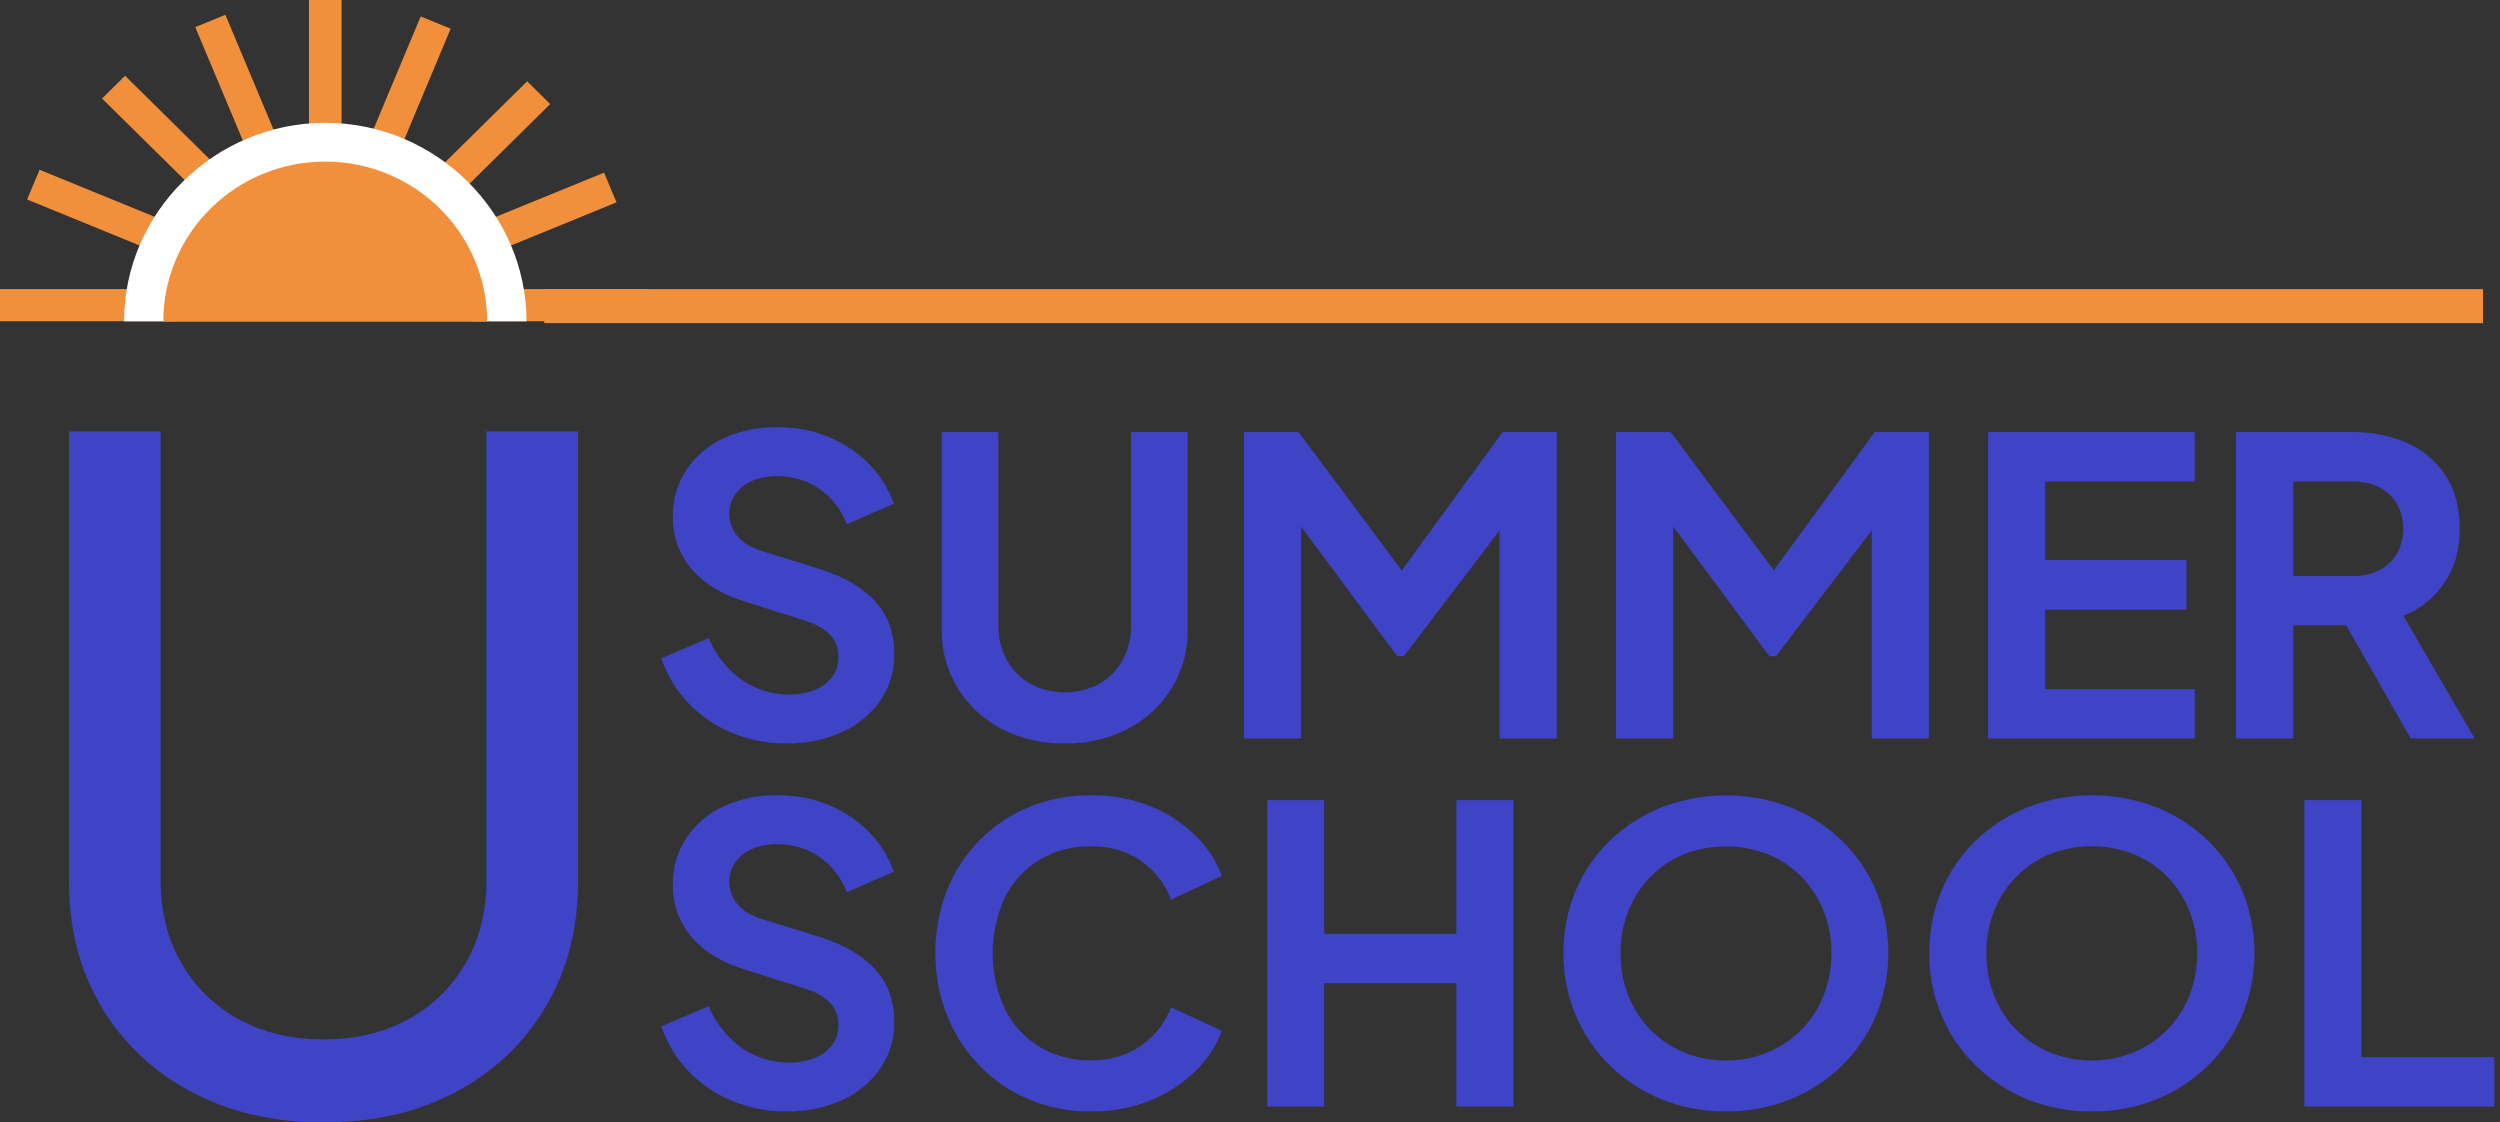 <svg width="147" height="66" viewBox="0 0 147 66" fill="none" xmlns="http://www.w3.org/2000/svg">
<rect x="0" y="0" width="147" height="66" fill="#333333" stroke="none"/>
<path d="M19.016 66C16.08 66 13.478 65.392 11.21 64.176C9.011 63.022 7.183 61.283 5.934 59.157C4.684 57.029 4.058 54.605 4.058 51.884V25.368H9.444V51.776C9.444 53.602 9.851 55.221 10.667 56.633C11.458 58.024 12.629 59.168 14.046 59.935C15.478 60.722 17.137 61.116 19.023 61.116C20.909 61.116 22.567 60.722 24 59.935C25.416 59.167 26.587 58.024 27.379 56.633C28.194 55.22 28.602 53.601 28.603 51.776V25.368H33.987V51.884C33.987 54.604 33.362 57.028 32.111 59.157C30.868 61.279 29.051 63.017 26.862 64.176C24.604 65.392 21.989 66 19.016 66Z" fill="#3F43C5"/>
<path d="M46.212 43.714C45.113 43.72 44.025 43.504 43.014 43.079C42.05 42.678 41.182 42.084 40.465 41.332C39.753 40.58 39.214 39.685 38.885 38.708L41.675 37.523C42.069 38.494 42.73 39.337 43.585 39.954C44.406 40.538 45.394 40.846 46.404 40.835C46.929 40.847 47.45 40.753 47.935 40.557C48.334 40.399 48.681 40.136 48.941 39.797C49.182 39.458 49.306 39.051 49.294 38.636C49.313 38.156 49.139 37.687 48.812 37.331C48.49 36.991 48.013 36.717 47.38 36.509L43.875 35.397C42.454 34.962 41.381 34.314 40.657 33.452C39.929 32.587 39.541 31.492 39.566 30.369C39.547 29.398 39.822 28.444 40.354 27.628C40.891 26.827 41.642 26.187 42.523 25.78C43.516 25.323 44.603 25.097 45.698 25.121C46.731 25.109 47.756 25.302 48.712 25.689C49.599 26.05 50.404 26.584 51.076 27.26C51.737 27.93 52.243 28.735 52.559 29.618L49.79 30.826C49.482 29.987 48.92 29.261 48.181 28.747C47.453 28.248 46.585 27.986 45.698 27.998C45.194 27.988 44.693 28.083 44.227 28.276C43.829 28.441 43.485 28.713 43.236 29.062C42.983 29.433 42.859 29.876 42.883 30.323C42.907 30.77 43.078 31.197 43.37 31.54C43.692 31.918 44.195 32.214 44.865 32.422L48.221 33.462C49.676 33.929 50.766 34.574 51.492 35.396C52.219 36.217 52.582 37.233 52.584 38.443C52.603 39.413 52.322 40.366 51.779 41.175C51.217 41.98 50.444 42.621 49.544 43.03C48.5 43.504 47.36 43.738 46.212 43.714V43.714Z" fill="#3F43C5"/>
<path d="M62.603 43.713C61.303 43.738 60.017 43.438 58.865 42.842C57.792 42.282 56.897 41.439 56.28 40.407C55.664 39.374 55.351 38.193 55.375 36.995V25.404H58.706V36.818C58.696 37.52 58.871 38.213 59.215 38.829C59.535 39.411 60.014 39.892 60.599 40.219C61.219 40.544 61.911 40.714 62.614 40.714C63.317 40.714 64.009 40.544 64.629 40.219C65.208 39.889 65.683 39.408 66.002 38.829C66.341 38.214 66.513 37.523 66.504 36.822V25.404H69.835V36.995C69.86 38.194 69.546 39.376 68.93 40.41C68.313 41.443 67.418 42.286 66.343 42.846C65.19 43.441 63.904 43.74 62.603 43.713Z" fill="#3F43C5"/>
<path d="M73.138 43.423V25.404H76.356L83.19 34.574H81.671L88.354 25.404H91.54V43.423H88.178V29.158L89.477 29.476L82.547 38.583H82.156L75.397 29.469L76.5 29.152V43.416L73.138 43.423Z" fill="#3F43C5"/>
<path d="M95.019 43.423V25.404H98.237L105.072 34.569H103.545L110.234 25.404H113.419V43.423H110.062V29.158L111.361 29.476L104.43 38.583H104.038L97.279 29.469L98.382 29.152V43.416L95.019 43.423Z" fill="#3F43C5"/>
<path d="M116.899 43.423V25.404H129.049V28.307H120.255V32.924H128.566V35.851H120.255V40.517H129.049V43.418L116.899 43.423Z" fill="#3F43C5"/>
<path d="M131.478 43.423V25.405H138.289C139.424 25.384 140.549 25.611 141.584 26.07C142.507 26.485 143.286 27.158 143.826 28.004C144.362 28.851 144.63 29.887 144.63 31.112C144.63 32.336 144.332 33.388 143.736 34.267C143.147 35.139 142.306 35.817 141.322 36.213L145.506 43.419H141.744L137.238 35.511L139.418 36.769H134.842V43.419L131.478 43.423ZM134.842 33.873H138.345C138.89 33.887 139.429 33.767 139.914 33.522C140.344 33.299 140.701 32.96 140.942 32.544C141.184 32.095 141.311 31.595 141.311 31.087C141.311 30.579 141.184 30.079 140.942 29.63C140.698 29.219 140.342 28.884 139.914 28.663C139.429 28.419 138.89 28.299 138.345 28.312H134.842V33.873Z" fill="#3F43C5"/>
<path d="M46.212 65.353C45.113 65.36 44.025 65.143 43.014 64.717C42.05 64.317 41.182 63.722 40.465 62.971C39.753 62.219 39.214 61.325 38.885 60.348L41.675 59.163C42.068 60.134 42.73 60.976 43.585 61.593C44.405 62.177 45.393 62.487 46.404 62.475C46.929 62.487 47.45 62.393 47.935 62.198C48.334 62.039 48.682 61.775 48.941 61.435C49.182 61.097 49.306 60.69 49.294 60.276C49.312 59.795 49.139 59.326 48.812 58.97C48.411 58.583 47.919 58.301 47.38 58.149L43.875 57.037C42.454 56.602 41.381 55.953 40.657 55.091C39.929 54.227 39.541 53.132 39.566 52.009C39.547 51.041 39.82 50.09 40.349 49.276C40.887 48.475 41.637 47.835 42.519 47.426C43.513 46.967 44.601 46.739 45.698 46.761C46.731 46.749 47.756 46.942 48.712 47.328C49.599 47.689 50.403 48.224 51.076 48.9C51.738 49.57 52.244 50.375 52.559 51.258L49.79 52.466C49.483 51.627 48.921 50.901 48.181 50.388C47.453 49.888 46.585 49.626 45.698 49.638C45.194 49.628 44.693 49.723 44.227 49.916C43.829 50.081 43.485 50.353 43.236 50.702C42.983 51.073 42.86 51.516 42.884 51.962C42.908 52.409 43.078 52.836 43.37 53.179C43.692 53.558 44.19 53.852 44.865 54.062L48.22 55.097C49.674 55.566 50.765 56.211 51.491 57.031C52.217 57.851 52.581 58.867 52.582 60.078C52.601 61.048 52.321 62 51.777 62.809C51.218 63.617 50.448 64.26 49.549 64.671C48.503 65.145 47.362 65.378 46.212 65.353Z" fill="#3F43C5"/>
<path d="M64.147 65.353C62.902 65.365 61.668 65.127 60.52 64.653C59.429 64.2 58.444 63.534 57.623 62.694C56.797 61.841 56.144 60.84 55.7 59.745C55.226 58.568 54.989 57.312 55.002 56.045C54.989 54.776 55.222 53.516 55.688 52.333C56.124 51.233 56.781 50.23 57.618 49.385C58.442 48.554 59.427 47.897 60.515 47.451C61.668 46.981 62.906 46.746 64.153 46.762C65.358 46.742 66.554 46.964 67.669 47.414C68.653 47.814 69.548 48.401 70.303 49.142C70.987 49.806 71.514 50.611 71.846 51.5L68.856 52.902C68.521 51.992 67.914 51.205 67.117 50.642C66.302 50.054 65.314 49.759 64.153 49.759C63.088 49.737 62.039 50.012 61.126 50.553C60.253 51.085 59.548 51.847 59.092 52.754C58.616 53.788 58.37 54.912 58.37 56.048C58.37 57.184 58.616 58.307 59.092 59.342C59.546 60.254 60.251 61.021 61.126 61.555C62.039 62.096 63.088 62.371 64.153 62.349C65.314 62.349 66.302 62.055 67.117 61.466C67.91 60.909 68.516 60.13 68.856 59.231L71.846 60.609C71.514 61.497 70.987 62.302 70.303 62.965C69.548 63.706 68.653 64.294 67.669 64.694C66.552 65.147 65.354 65.371 64.147 65.353V65.353Z" fill="#3F43C5"/>
<path d="M74.511 65.063V47.049H77.867V54.907H85.634V47.049H88.991V65.063H85.634V57.808H77.867V65.063H74.511Z" fill="#3F43C5"/>
<path d="M101.487 65.353C100.199 65.365 98.92 65.127 97.725 64.652C96.597 64.199 95.57 63.534 94.7 62.693C93.829 61.849 93.138 60.843 92.666 59.732C92.17 58.566 91.92 57.314 91.931 56.05C91.92 54.785 92.165 53.532 92.653 52.363C93.116 51.254 93.805 50.25 94.676 49.413C95.552 48.576 96.583 47.915 97.714 47.466C100.14 46.532 102.834 46.532 105.261 47.466C106.39 47.916 107.42 48.58 108.292 49.421C109.159 50.26 109.846 51.263 110.313 52.369C111.28 54.731 111.276 57.373 110.302 59.732C109.83 60.842 109.138 61.849 108.268 62.693C107.397 63.534 106.369 64.199 105.241 64.652C104.048 65.126 102.773 65.364 101.487 65.353V65.353ZM101.487 62.355C102.328 62.361 103.161 62.199 103.936 61.879C104.682 61.571 105.358 61.118 105.922 60.547C106.487 59.976 106.928 59.298 107.22 58.554C107.535 57.756 107.692 56.906 107.685 56.05C107.695 55.194 107.537 54.344 107.22 53.547C106.921 52.8 106.476 52.118 105.909 51.54C105.35 50.972 104.679 50.523 103.936 50.222C102.362 49.611 100.611 49.611 99.037 50.222C98.294 50.523 97.622 50.972 97.064 51.54C96.497 52.117 96.052 52.799 95.754 53.547C95.437 54.344 95.279 55.194 95.287 56.05C95.28 56.909 95.438 57.762 95.754 58.563C96.047 59.313 96.493 59.996 97.064 60.57C97.626 61.134 98.297 61.582 99.037 61.888C99.813 62.206 100.647 62.364 101.487 62.355V62.355Z" fill="#3F43C5"/>
<path d="M122.999 65.352C121.709 65.365 120.43 65.127 119.234 64.652C118.105 64.199 117.077 63.533 116.207 62.692C115.337 61.848 114.645 60.842 114.173 59.731C113.679 58.565 113.43 57.313 113.441 56.049C113.43 54.785 113.676 53.531 114.165 52.362C114.628 51.253 115.316 50.249 116.186 49.412C117.064 48.573 118.099 47.91 119.234 47.461C121.66 46.527 124.354 46.527 126.78 47.461C127.913 47.911 128.945 48.577 129.818 49.42C130.685 50.26 131.373 51.262 131.841 52.368C132.809 54.731 132.804 57.372 131.828 59.731C131.356 60.842 130.665 61.848 129.794 62.692C128.924 63.533 127.896 64.199 126.768 64.652C125.57 65.128 124.29 65.366 122.999 65.352ZM122.999 62.354C123.84 62.361 124.674 62.199 125.45 61.878C126.195 61.571 126.869 61.119 127.432 60.548C127.995 59.978 128.436 59.301 128.727 58.558C129.043 57.757 129.202 56.904 129.194 56.044C129.203 55.188 129.044 54.339 128.727 53.542C128.429 52.794 127.984 52.112 127.418 51.535C126.859 50.967 126.187 50.518 125.445 50.217C123.87 49.605 122.119 49.605 120.544 50.217C119.802 50.518 119.13 50.966 118.572 51.535C118.005 52.112 117.559 52.794 117.261 53.542C116.946 54.341 116.79 55.192 116.801 56.049C116.793 56.908 116.95 57.761 117.266 58.563C117.558 59.306 117.999 59.984 118.563 60.555C119.127 61.127 119.803 61.58 120.548 61.887C121.325 62.205 122.159 62.364 122.999 62.354V62.354Z" fill="#3F43C5"/>
<path d="M135.495 65.063V47.049H138.852V62.16H146.667V65.063H135.495Z" fill="#3F43C5"/>
<path d="M20.085 0H18.168V10.151H20.085V0Z" fill="#F28F3B"/>
<path d="M38.032 16.997H27.746V18.888H38.032V16.997Z" fill="#F28F3B"/>
<path d="M10.287 16.997H0V18.888H10.287V16.997Z" fill="#F28F3B"/>
<path d="M7.354 4.454L5.999 5.792L13.356 13.051L14.711 11.714L7.354 4.454Z" fill="#F28F3B"/>
<path d="M2.327 9.983L1.594 11.73L13.384 16.549L14.117 14.802L2.327 9.983Z" fill="#F28F3B"/>
<path d="M35.518 10.151L23.347 15.126L24.08 16.873L36.251 11.898L35.518 10.151Z" fill="#F28F3B"/>
<path d="M30.996 4.782L23.971 11.715L25.326 13.052L32.352 6.119L30.996 4.782Z" fill="#F28F3B"/>
<path d="M24.736 0.968L20.015 12.247L21.778 12.965L26.499 1.687L24.736 0.968Z" fill="#F28F3B"/>
<path d="M13.251 0.87L11.48 1.594L16.234 12.92L18.005 12.197L13.251 0.87Z" fill="#F28F3B"/>
<path d="M30.959 18.896C30.959 12.492 25.618 7.221 19.127 7.221C12.636 7.221 7.296 12.486 7.296 18.896H30.959Z" fill="white"/>
<path d="M28.642 18.895C28.642 16.404 27.639 14.014 25.854 12.253C24.068 10.491 21.647 9.501 19.122 9.501C16.598 9.501 14.176 10.491 12.391 12.253C10.606 14.014 9.603 16.404 9.603 18.895H28.642Z" fill="#F28F3B"/>
<path d="M146 17H32V19H146V17Z" fill="#F28F3B"/>
</svg>
